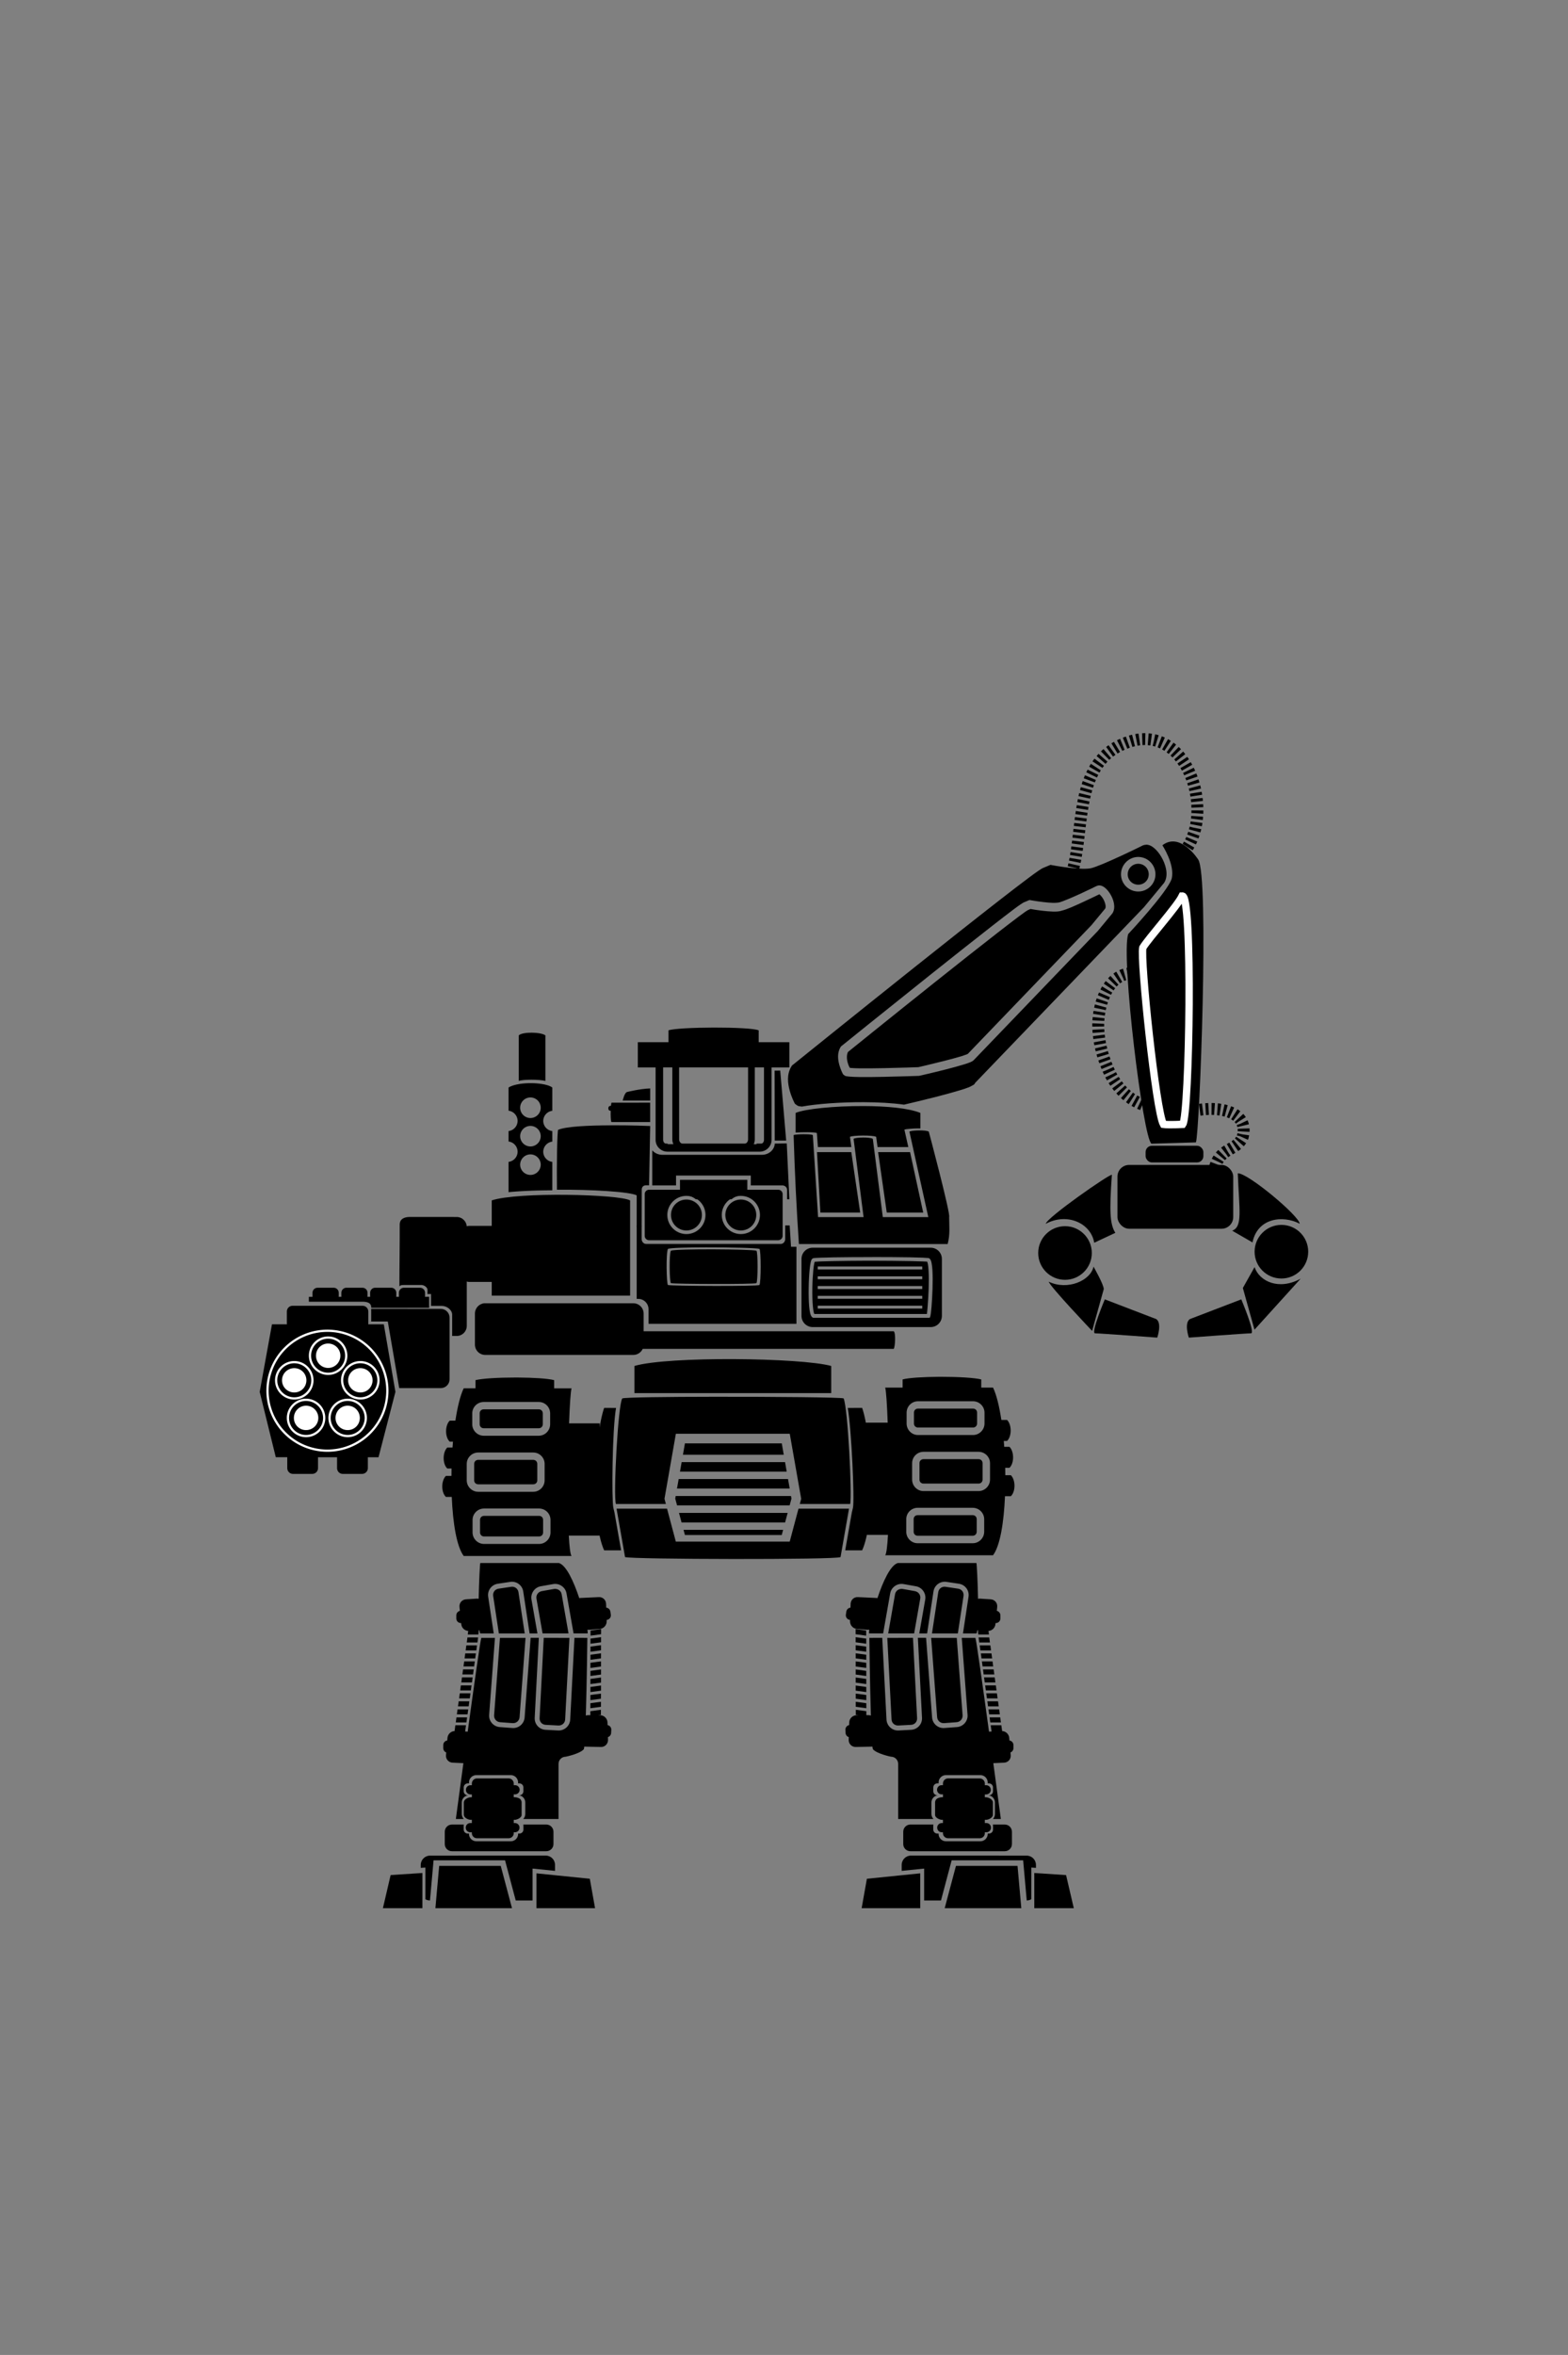 <?xml version="1.0" encoding="UTF-8" standalone="no"?>
<!-- Created with Inkscape (http://www.inkscape.org/) -->

<svg
   sodipodi:docname="SalvageMech.svg"
   inkscape:version="1.1.2 (0a00cf5339, 2022-02-04)"
   id="svg8"
   version="1.1"
   viewBox="0 0 34.983 52.516"
   height="52.516mm"
   width="34.983mm"
   xmlns:inkscape="http://www.inkscape.org/namespaces/inkscape"
   xmlns:sodipodi="http://sodipodi.sourceforge.net/DTD/sodipodi-0.dtd"
   xmlns="http://www.w3.org/2000/svg"
   xmlns:svg="http://www.w3.org/2000/svg"
   xmlns:rdf="http://www.w3.org/1999/02/22-rdf-syntax-ns#"
   xmlns:cc="http://creativecommons.org/ns#"
   xmlns:dc="http://purl.org/dc/elements/1.1/">
  <rect x="0" y="0" width="34.983" height="52.516" fill="#808080" stroke="none"/>
  <defs
     id="defs2" />
  <sodipodi:namedview
     id="base"
     pagecolor="#ffffff"
     bordercolor="#666666"
     borderopacity="1.0"
     inkscape:pageopacity="0.0"
     inkscape:pageshadow="2"
     inkscape:zoom="5.6568543"
     inkscape:cx="60.899571"
     inkscape:cy="110.39705"
     inkscape:document-units="mm"
     inkscape:current-layer="layer1"
     showgrid="false"
     inkscape:window-width="1846"
     inkscape:window-height="1016"
     inkscape:window-x="74"
     inkscape:window-y="27"
     inkscape:window-maximized="1"
     inkscape:snap-global="false"
     fit-margin-top="0"
     fit-margin-left="0"
     fit-margin-right="0"
     fit-margin-bottom="0"
     showguides="true"
     inkscape:guide-bbox="true"
     inkscape:pagecheckerboard="0" />
  <g
     inkscape:label="Capa 1"
     inkscape:groupmode="layer"
     id="layer1"
     transform="translate(-135.49,-99.591)"
     style="display:inline">
    <rect
       style="opacity:1;vector-effect:none;fill:#1a1a1a;fill-opacity:1;stroke:none;stroke-width:0.1;stroke-linecap:butt;stroke-linejoin:miter;stroke-miterlimit:4;stroke-dasharray:none;stroke-dashoffset:0;stroke-opacity:1"
       id="rect860"
       width="7.094"
       height="0"
       x="148.868"
       y="129.319" />
    <g
       id="g1831"
       transform="translate(0.543,-0.931)">
      <g
         id="path1550" />
      <g
         id="path1550-3" />
    </g>
    <g
       id="rect2870" />
    <g
       id="g32216"
       transform="translate(2.172)">
      <path
         style="fill:none;stroke:#000000;stroke-width:0.265;stroke-linecap:butt;stroke-linejoin:miter;stroke-miterlimit:4;stroke-dasharray:0.066, 0.066;stroke-dashoffset:0;stroke-opacity:1"
         d="m 157.269,118.937 c 0.239,-0.957 0.029,-2.357 1.168,-2.78 1.349,-0.517 1.997,1.498 1.334,2.388"
         id="path24517" />
      <path
         id="rect9816"
         style="fill:#000000;stroke:none;stroke-width:0.129;stroke-linecap:round;stroke-miterlimit:4;stroke-dasharray:none"
         d="m 153.351,134.446 c -0.166,0.045 -0.334,0.414 -0.457,0.784 -0.005,-0.001 -0.01,-0.002 -0.015,-0.003 l -0.001,-5.3e-4 c -0.002,-2.7e-4 -0.005,-2.7e-4 -0.008,-5.3e-4 l -0.408,-0.019 c -0.089,-0.007 -0.162,0.059 -0.166,0.148 l -0.003,0.087 c -0.047,0.004 -0.086,0.04 -0.093,0.088 l -0.01,0.068 c -0.008,0.057 0.031,0.109 0.088,0.117 l 0.005,0.001 -5.2e-4,0.026 c -0.003,0.089 0.065,0.167 0.153,0.174 l 0.237,0.019 c 0.014,0.001 0.027,8e-4 0.04,-0.002 -0.005,0.038 -0.008,0.068 -0.006,0.083 h 0.315 l 0.157,-0.892 c 0.024,-0.138 0.159,-0.232 0.297,-0.208 l 0.277,0.049 c 0.138,0.024 0.232,0.158 0.208,0.296 l -0.133,0.756 h 0.175 l 0.142,-0.937 c 0.021,-0.138 0.15,-0.234 0.289,-0.213 l 0.28,0.042 c 0.138,0.021 0.234,0.15 0.213,0.289 l -0.124,0.819 h 0.3 c 0.008,-0.009 0.015,-0.034 0.02,-0.07 l 0.019,0.002 c -0.004,0.014 -0.005,0.03 -0.003,0.045 l 0.007,0.047 h 0.237 l -0.01,-0.076 c -2e-4,-0.001 -8e-4,-0.003 -10e-4,-0.004 0.08,-0.005 0.147,-0.068 0.155,-0.149 l 0.003,-0.026 h 0.005 c 0.057,0 0.103,-0.046 0.103,-0.103 v -0.069 c 0,-0.049 -0.034,-0.09 -0.08,-0.101 l 0.009,-0.087 c 0.009,-0.088 -0.055,-0.164 -0.144,-0.17 l -0.237,-0.015 c -0.003,-1.8e-4 -0.006,-5.3e-4 -0.008,-5.3e-4 -0.013,-1.8e-4 -0.026,0.001 -0.039,0.004 -0.007,-0.389 -0.028,-0.781 -0.036,-0.798 z m 1.035,0.529 c -0.068,0.003 -0.124,0.051 -0.135,0.121 l -0.14,0.921 h 0.577 l 0.127,-0.836 c 0.012,-0.08 -0.04,-0.15 -0.119,-0.162 l -0.28,-0.042 c -0.01,-0.002 -0.02,-0.002 -0.029,-0.002 z m -0.961,0.049 c -0.068,0.002 -0.126,0.05 -0.138,0.119 l -0.153,0.873 h 0.579 l 0.136,-0.775 c 0.014,-0.079 -0.038,-0.153 -0.117,-0.167 v -5.3e-4 l -0.277,-0.049 c -0.01,-0.002 -0.02,-0.002 -0.029,-0.002 z m -1.018,0.896 5.3e-4,0.114 0.235,0.032 v -0.114 z m 0.001,0.18 v 0.114 l 0.236,0.032 v -0.114 z m 2.743,0.006 0.015,0.113 h 0.238 l -0.015,-0.113 z m -2.437,0.01 c 0,0 0.011,0.998 0.034,1.732 -0.017,-0.006 -0.035,-0.009 -0.055,-0.009 l -0.046,5.3e-4 -5.3e-4,-0.089 -0.235,-0.032 5.3e-4,0.114 0.061,0.008 -0.044,5.3e-4 c -0.003,-1e-4 -0.005,-1.8e-4 -0.008,0 l 5.3e-4,-5.3e-4 c -0.085,0.005 -0.155,0.076 -0.157,0.162 l -0.002,0.058 c -0.05,0.01 -0.086,0.055 -0.083,0.107 l 0.004,0.069 c 0.002,0.044 0.032,0.08 0.071,0.092 l -0.002,0.061 c -0.002,0.089 0.068,0.16 0.157,0.159 l 0.373,-0.008 c 0.003,0.027 0.007,0.046 0.01,0.057 0.089,0.105 0.404,0.168 0.404,0.168 0.089,0 0.16,0.072 0.16,0.16 v 1.229 h 0.788 c -0.028,-0.029 -0.046,-0.069 -0.046,-0.113 v -0.255 c 0,-0.083 0.062,-0.151 0.143,-0.161 h -0.011 c -0.05,0 -0.09,-0.04 -0.09,-0.09 v -0.085 c 0,-0.05 0.04,-0.09 0.09,-0.09 h 0.028 v -0.02 c 0,-0.091 0.073,-0.165 0.165,-0.165 h 0.766 c 0.091,0 0.165,0.074 0.165,0.165 v 0.02 h 0.028 c 0.05,0 0.09,0.04 0.09,0.09 v 0.085 c 0,0.05 -0.04,0.09 -0.09,0.09 h -0.01 c 0.081,0.01 0.143,0.078 0.143,0.161 v 0.255 c 0,0.044 -0.017,0.084 -0.045,0.113 h 0.177 c 0,0 -0.077,-0.573 -0.168,-1.245 l 0.241,-0.011 c 0.089,-0.004 0.155,-0.079 0.147,-0.167 l -0.005,-0.061 c 0.039,-0.015 0.066,-0.052 0.066,-0.096 v -0.069 c 0,-0.052 -0.039,-0.095 -0.089,-0.102 l -0.005,-0.058 c -0.007,-0.083 -0.076,-0.148 -0.158,-0.152 l -0.018,-0.13 h -0.237 l 0.019,0.14 -0.043,0.002 c -0.005,2.1e-4 -0.009,0.001 -0.014,0.002 -0.139,-1.015 -0.284,-2.052 -0.304,-2.092 h -0.304 l 0.129,1.717 c 0.011,0.14 -0.097,0.262 -0.236,0.272 l -0.281,0.021 c -0.14,0.011 -0.263,-0.094 -0.274,-0.234 l -0.134,-1.777 h -0.183 l 0.092,1.784 c 0.007,0.14 -0.1,0.259 -0.24,0.267 l -0.283,0.015 c -0.14,0.007 -0.261,-0.101 -0.269,-0.241 l -0.095,-1.825 z m 0.4,0 0.095,1.819 c 0.004,0.081 0.071,0.139 0.152,0.135 l 0.283,-0.015 c 0.081,-0.004 0.139,-0.069 0.135,-0.15 l -0.092,-1.79 z m 0.979,0 0.133,1.768 c 0.006,0.08 0.075,0.139 0.155,0.133 l 0.28,-0.021 c 0.08,-0.006 0.139,-0.075 0.133,-0.155 l -0.13,-1.725 z m -1.684,0.163 v 0.114 l 0.235,0.032 v -0.114 z m 2.767,0.004 0.015,0.113 h 0.238 l -0.015,-0.113 z m -2.767,0.177 5.3e-4,0.113 0.235,0.032 v -0.113 z m 2.792,0.001 0.015,0.113 h 0.237 l -0.015,-0.113 z m -2.792,0.179 v 0.114 l 0.236,0.032 v -0.115 z m 2.816,5.3e-4 0.015,0.112 h 0.237 l -0.015,-0.112 z m 0.024,0.178 0.015,0.113 h 0.238 l -0.015,-0.113 z m -2.84,0.001 v 0.114 l 0.236,0.032 -5.2e-4,-0.114 z m 2.864,0.177 0.015,0.113 h 0.238 l -0.015,-0.113 z m -2.864,0.003 v 0.114 l 0.236,0.032 v -0.114 z m 2.889,0.175 0.015,0.113 h 0.238 l -0.015,-0.113 z m -2.889,0.004 v 0.114 l 0.236,0.032 v -0.114 z m 2.913,0.174 0.015,0.113 h 0.238 l -0.015,-0.113 z m -2.912,0.006 5.3e-4,0.114 0.235,0.032 v -0.115 z m 2.937,0.172 0.015,0.113 h 0.238 l -0.015,-0.113 z m -2.937,0.01 5.3e-4,0.112 0.236,0.032 -5.3e-4,-0.112 z m 2.962,0.17 0.015,0.111 h 0.238 l -0.015,-0.111 z m 0.025,0.178 0.015,0.113 h 0.237 l -0.015,-0.113 z m -0.927,1.361 c -0.063,0 -0.114,0.051 -0.114,0.114 v 0.037 h -0.029 c -0.057,-2e-4 -0.103,0.046 -0.103,0.103 5e-4,0.057 0.047,0.102 0.103,0.102 h 0.029 v 0.064 h -0.024 c -0.041,0 -0.111,0.021 -0.131,0.054 0,0 -5.3e-4,5.3e-4 -5.3e-4,5.3e-4 0,0 0,5.3e-4 0,5.3e-4 -0.013,0.018 -0.02,0.038 -0.02,0.06 v 0.282 c 5.8e-4,0.048 0.069,0.089 0.115,0.1 0.011,0.004 0.024,0.006 0.036,0.006 h 0.024 v 0.072 h -0.026 c -0.057,5.3e-4 -0.103,0.047 -0.102,0.103 -2e-4,0.057 0.045,0.103 0.102,0.103 h 0.026 v 0.02 c 0,0.063 0.051,0.113 0.114,0.113 h 0.708 c 0.063,0 0.113,-0.05 0.113,-0.113 v -0.02 h 0.035 c 0.057,-5.3e-4 0.103,-0.047 0.102,-0.103 2.1e-4,-0.057 -0.045,-0.103 -0.102,-0.103 h -0.035 v -0.072 h 0.025 c 0.063,0 0.155,-0.05 0.155,-0.113 v -0.275 c 0,-0.063 -0.092,-0.114 -0.155,-0.114 h -0.025 v -0.064 h 0.03 c 0.057,2.1e-4 0.103,-0.045 0.103,-0.102 3e-5,-0.057 -0.046,-0.104 -0.103,-0.103 h -0.03 v -0.037 c 0,-0.063 -0.05,-0.114 -0.113,-0.114 z m -0.848,1.029 c -0.085,0.004 -0.152,0.074 -0.152,0.16 v 0.275 c 0,0.089 0.072,0.16 0.16,0.16 h 2.105 c 0.089,0 0.16,-0.072 0.16,-0.16 v -0.275 c 0,-0.089 -0.072,-0.16 -0.16,-0.16 h -0.266 c 0.002,0.008 0.004,0.017 0.004,0.026 v 0.085 c 0,0.05 -0.04,0.09 -0.09,0.09 h -0.028 v 0.007 c 0,0.091 -0.073,0.165 -0.165,0.165 h -0.767 c -0.091,0 -0.165,-0.074 -0.165,-0.165 v -0.007 h -0.028 c -0.05,0 -0.09,-0.04 -0.09,-0.09 v -0.085 c 0,-0.009 10e-4,-0.018 0.004,-0.026 h -0.514 c -0.003,0 -0.006,-1.4e-4 -0.008,0 z m 0.021,0.692 c -0.115,0 -0.208,0.093 -0.208,0.208 v 0.133 l 0.501,-0.051 v 0.711 h 0.376 l 0.238,-0.895 h 1.595 l 0.08,0.895 c 0.037,-1.8e-4 0.072,-0.01 0.102,-0.027 v -0.707 l 0.104,0.007 v -0.065 c 0,-0.115 -0.093,-0.208 -0.208,-0.208 z m 1.003,0.23 -0.251,0.943 h 1.709 l -0.084,-0.943 z m 1.748,0.158 v 0.785 h 0.881 l -0.172,-0.738 z m -2.545,0.008 -1.19,0.121 -0.117,0.656 h 1.307 z" />
      <path
         id="rect10609"
         style="fill:#000000;stroke-width:0.167;stroke-linecap:round;stop-color:#000000"
         d="m 146.931,124.686 c -0.469,0.002 -0.982,0.023 -1.161,0.1 -0.022,0.049 -0.033,0.804 -0.026,1.336 0.772,-0.007 1.635,0.046 1.779,0.126 v 0.708 l 0.111,-0.006 0.002,-0.833 c 10e-5,-0.054 0.035,-0.093 0.09,-0.093 h 0.073 l 0.025,-1.323 c 0,0 -0.423,-0.018 -0.892,-0.016 z"
         sodipodi:nodetypes="scccccssccss" />
      <path
         id="rect8949"
         style="fill:#000000;stroke:none;stroke-width:0.167;stroke-linecap:round;stroke-miterlimit:4;stroke-dasharray:none;stop-color:#000000"
         d="m 147.523,126.918 v 1.638 h 0.033 c 0.128,0 0.231,0.103 0.231,0.231 v 0.325 h 3.3 v -1.718 h -0.121 c -0.011,-0.159 -0.021,-0.318 -0.03,-0.476 h -0.1 v 0.305 c 0,0.06 -0.045,0.108 -0.101,0.108 h -3 c -0.056,0 -0.101,-0.048 -0.101,-0.108 v -0.305 z m 1.542,0.489 c 0.535,-10e-4 1.136,0.013 1.196,0.034 0.038,0.019 0.037,0.763 0,0.806 -0.044,0.032 -1.975,0.023 -2.041,0 -0.033,-0.028 -0.046,-0.722 0,-0.806 0.052,-0.023 0.428,-0.033 0.845,-0.034 z" />
      <path
         id="rect3793"
         style="stroke-width:0.068;stroke-linecap:round;stop-color:#000000"
         d="m 151.45,127.415 c -0.138,0 -0.25,0.111 -0.25,0.25 v 1.27 c 0,0.138 0.111,0.25 0.25,0.25 h 2.632 c 0.138,0 0.25,-0.111 0.25,-0.25 v -1.27 c 0,-0.138 -0.111,-0.25 -0.25,-0.25 z m 1.327,0.208 h 5.3e-4 c 0.305,1e-5 0.607,0.002 0.839,0.006 0.116,0.002 0.215,0.005 0.287,0.008 0.036,0.002 0.067,0.004 0.09,0.006 0.023,0.002 0.033,2.6e-4 0.053,0.008 l 0.01,0.004 0.006,0.008 c 0.025,0.027 0.033,0.06 0.041,0.103 0.009,0.043 0.014,0.095 0.018,0.155 0.007,0.119 0.007,0.266 0.002,0.412 -0.005,0.146 -0.014,0.291 -0.023,0.403 -0.005,0.056 -0.009,0.102 -0.014,0.138 -0.002,0.018 -0.006,0.035 -0.008,0.047 -0.002,0.012 -0.002,0.02 -0.008,0.033 l -0.011,0.024 h -2.598 l -0.008,-0.004 c -0.021,-0.009 -0.031,-0.024 -0.039,-0.039 -0.008,-0.015 -0.015,-0.033 -0.02,-0.053 -0.01,-0.04 -0.018,-0.09 -0.023,-0.148 -0.011,-0.117 -0.014,-0.267 -0.012,-0.418 0.002,-0.151 0.01,-0.301 0.022,-0.418 0.006,-0.059 0.013,-0.109 0.021,-0.148 0.004,-0.02 0.009,-0.036 0.014,-0.051 0.006,-0.015 0.01,-0.028 0.029,-0.041 l 0.006,-0.006 0.01,-0.002 c 0.03,-0.007 0.079,-0.009 0.159,-0.012 0.079,-0.003 0.184,-0.006 0.304,-0.008 0.241,-0.004 0.548,-0.006 0.853,-0.006 z m -0.114,0.082 c -0.266,7.9e-4 -0.527,0.004 -0.737,0.008 -0.12,0.002 -0.225,0.005 -0.303,0.008 -0.07,0.003 -0.111,0.006 -0.129,0.008 -0.003,0.008 -0.007,0.021 -0.01,0.037 -0.007,0.034 -0.014,0.082 -0.02,0.139 -0.011,0.114 -0.02,0.263 -0.022,0.412 -0.002,0.149 0.001,0.296 0.012,0.408 0.005,0.056 0.012,0.105 0.02,0.137 0.004,0.015 0.01,0.024 0.013,0.031 h 2.51 c 0.002,-0.009 0.002,-0.017 0.004,-0.029 0.005,-0.034 0.008,-0.081 0.013,-0.136 0.009,-0.11 0.018,-0.253 0.023,-0.397 0.005,-0.144 0.005,-0.289 -0.002,-0.404 -0.003,-0.058 -0.008,-0.107 -0.015,-0.145 -0.006,-0.032 -0.013,-0.048 -0.015,-0.055 -0.005,-10e-4 -0.007,-5.3e-4 -0.02,-0.002 -0.021,-0.002 -0.048,-0.002 -0.084,-0.004 -0.071,-0.003 -0.169,-0.006 -0.285,-0.008 -0.232,-0.004 -0.535,-0.008 -0.84,-0.008 -0.038,0 -0.076,-1.1e-4 -0.114,0 z m -1.101,0.129 h 2.332 v 0.065 h -2.332 z m 0,0.219 h 2.332 v 0.065 h -2.332 z m 0,0.217 h 2.332 v 0.067 h -2.332 z m 0,0.219 h 2.332 v 0.064 h -2.332 z m 0,0.219 h 2.332 v 0.064 h -2.332 z" />
      <path
         id="rect9594"
         style="fill:#000000;stroke-width:0.167;stroke-linecap:round;stop-color:#000000"
         d="m 147.991,125.093 c 0.006,0.049 0.048,0.084 0.102,0.084 h 0.144 c -0.014,-0.026 -0.022,-0.054 -0.025,-0.084 z m 0.386,0 c 0.011,0.048 0.055,0.082 0.111,0.082 h 1.437 c 0.056,0 0.1,-0.034 0.111,-0.082 z m 1.823,0 c -0.003,0.03 -0.011,0.058 -0.024,0.084 h 0.144 c 0.055,0 0.097,-0.036 0.102,-0.084 z m 0.404,0 c -0.007,0.139 -0.133,0.25 -0.284,0.25 h -2.227 c -0.089,0 -0.17,-0.038 -0.223,-0.099 v 0.782 h 0.531 v -0.22 h 1.668 v 0.22 h 0.705 c 0.058,0 0.104,0.044 0.104,0.098 v 0.211 h 0.051 l -0.058,-1.246 z m -2.012,1.07 c -0.149,0 -0.282,0.068 -0.364,0.172 h 0.117 c 0.065,-0.056 0.152,-0.09 0.248,-0.09 0.096,0 0.183,0.034 0.249,0.09 h 0.116 c -0.083,-0.105 -0.215,-0.172 -0.364,-0.172 z m 1.283,0 c -0.144,0.004 -0.272,0.07 -0.352,0.172 h 0.116 c 0.063,-0.054 0.147,-0.087 0.238,-0.09 h 0.001 c 0.003,-4e-5 0.007,0 0.009,0 0.096,0 0.183,0.034 0.248,0.09 h 0.117 c -0.083,-0.105 -0.215,-0.172 -0.364,-0.172 -0.004,0 -0.008,-7e-5 -0.011,0 z"
         sodipodi:nodetypes="csccccssccccscccssccccccssccccsccsccscccccsccscc" />
      <path
         id="rect1009"
         style="fill:#000000;stroke-width:1.865;stroke-linecap:round;stop-color:#000000"
         d="m 148.489,125.902 v 0.22 h -0.69 c -0.054,0 -0.097,0.044 -0.097,0.098 v 0.93 c 0,0.054 0.043,0.098 0.097,0.098 h 2.882 c 0.054,0 0.098,-0.044 0.098,-0.098 v -0.93 c 0,-0.054 -0.044,-0.098 -0.098,-0.098 h -0.69 v -0.22 z m 0.143,0.357 c 0.235,0 0.426,0.191 0.426,0.426 0,0.235 -0.191,0.426 -0.426,0.426 -0.235,0 -0.426,-0.191 -0.426,-0.426 0,-0.235 0.191,-0.426 0.426,-0.426 z m 1.204,0 c 0.004,-9e-5 0.007,0 0.011,0 0.235,0 0.426,0.191 0.426,0.426 0,0.235 -0.191,0.426 -0.426,0.426 -0.235,0 -0.426,-0.191 -0.426,-0.426 0,-0.231 0.185,-0.42 0.415,-0.426 z m -1.204,0.082 c -0.191,0 -0.344,0.153 -0.344,0.344 0,0.191 0.153,0.346 0.344,0.346 0.191,0 0.346,-0.155 0.346,-0.346 0,-0.191 -0.155,-0.344 -0.346,-0.344 z m 1.206,0 c -0.187,0.005 -0.337,0.156 -0.337,0.344 0,0.191 0.155,0.346 0.346,0.346 0.191,0 0.344,-0.155 0.344,-0.346 0,-0.191 -0.153,-0.344 -0.344,-0.344 -0.003,0 -0.006,-7e-5 -0.009,0 z"
         sodipodi:nodetypes="ccsssssssscccssssssssssssssssssssssss" />
      <path
         id="rect1113"
         style="fill:#000000;stroke-width:1.865;stroke-linecap:round;stop-color:#000000"
         d="m 149.244,122.506 c -0.452,0.001 -0.907,0.023 -1.012,0.062 v 0.264 h -0.684 v 0.563 h 0.397 v 1.617 c 0,0.144 0.12,0.261 0.264,0.261 h 2.059 c 0.144,0 0.264,-0.117 0.264,-0.261 v -1.617 h 0.397 V 122.832 h -0.684 v -0.264 c -0.097,-0.043 -0.547,-0.063 -0.999,-0.062 z m -1.131,0.888 h 0.205 v 1.605 c 0,0.038 0.008,0.075 0.024,0.107 h -0.133 c -0.054,0 -0.096,-0.041 -0.096,-0.096 z m 0.356,0 h 1.539 v 1.605 c 0,0.06 -0.045,0.105 -0.105,0.105 h -1.328 c -0.06,0 -0.105,-0.046 -0.105,-0.105 z m 1.689,0 h 0.205 v 1.617 c 0,0.054 -0.041,0.096 -0.096,0.096 h -0.133 c 0.015,-0.033 0.024,-0.069 0.024,-0.107 z" />
      <path
         id="rect1868"
         style="stroke-width:0.1;stroke-linecap:round;stop-color:#000000"
         d="m 149.251,130.739 c -1.036,0.001 -1.971,0.012 -2.048,0.036 -0.095,0.101 -0.206,2.183 -0.143,2.355 h 1.114 l -0.031,-0.116 0.254,-1.45 h 2.541 l 0.255,1.45 -0.031,0.116 h 1.124 c 0.043,-0.201 -0.049,-2.126 -0.146,-2.355 -0.059,-0.024 -1.558,-0.038 -2.889,-0.036 z m -2.177,2.495 0.189,1.08 c 0.133,0.052 4.727,0.062 4.808,0 l 0.189,-1.08 h -1.127 l -0.196,0.735 h -2.541 l -0.196,-0.735 z" />
      <path
         id="rect2378"
         style="fill:#000000;stroke-width:0.085;stroke-linecap:round;stop-color:#000000"
         d="m 148.599,131.778 -0.044,0.254 h 2.249 l -0.044,-0.254 z m -0.073,0.418 -0.037,0.213 h 2.381 l -0.037,-0.213 z m -0.066,0.377 -0.038,0.213 h 2.515 l -0.038,-0.213 z m -0.067,0.379 -0.01,0.058 0.041,0.152 h 2.511 l 0.041,-0.152 -0.01,-0.058 z m 0.074,0.377 0.057,0.213 h 2.31 l 0.057,-0.213 z m 0.101,0.377 0.031,0.116 h 2.16 l 0.031,-0.116 z" />
      <path
         style="color:#000000;fill:#ffffff;stroke-width:0.065;-inkscape-stroke:none"
         d="m 151.563,127.867 h 2.332"
         id="path7561" />
      <path
         style="color:#000000;fill:#ffffff;stroke-width:0.065;-inkscape-stroke:none"
         d="m 151.563,128.085 h 2.332"
         id="path7567" />
      <path
         style="color:#000000;fill:#ffffff;stroke-width:0.065;-inkscape-stroke:none"
         d="m 151.563,128.303 h 2.332"
         id="path7573" />
      <path
         style="color:#000000;fill:#ffffff;stroke-width:0.065;-inkscape-stroke:none"
         d="m 151.563,128.739 h 2.332"
         id="path7585" />
      <path
         style="color:#000000;fill:#ffffff;stroke-width:0.065;-inkscape-stroke:none"
         d="m 151.563,128.521 h 2.332"
         id="path7579" />
      <path
         id="rect4153"
         style="fill:#000000;stroke:none;stroke-width:0.065;stroke-linecap:round;stroke-miterlimit:4;stroke-dasharray:none;stroke-opacity:1;stop-color:#000000"
         d="m 153.816,124.799 c -0.095,0.001 -0.188,0.011 -0.208,0.028 l 0.421,1.905 h -1.015 l -0.223,-1.745 c -0.062,-0.041 -0.378,-0.036 -0.429,0 l 0.223,1.745 h -1.015 l -0.117,-1.829 c -0.052,-0.029 -0.394,-0.02 -0.429,0 0.024,0.811 0.063,1.614 0.118,2.43 h 3.319 c 0.058,-0.223 0.033,-0.401 0.033,-0.601 0.035,-0.074 -0.454,-1.905 -0.454,-1.905 -0.029,-0.021 -0.126,-0.029 -0.222,-0.028 z m -2.27,0.484 0.075,1.348 h 0.888 l -0.198,-1.348 z m 1.363,0 0.193,1.348 h 0.813 l -0.293,-1.348 z" />
      <path
         id="rect1423"
         style="stroke-width:0.071;stroke-linecap:round;stop-color:#000000"
         d="m 147.473,130.052 c 0.757,-0.222 3.714,-0.185 4.39,0 v 0.606 h -4.39 z"
         sodipodi:nodetypes="ccccc" />
      <path
         id="rect1776"
         style="stroke-width:0.065;stroke-linecap:round;stop-color:#000000"
         d="m 148.286,127.482 c 0.111,-0.047 1.809,-0.034 1.908,0 0.035,0.018 0.034,0.684 0,0.723 -0.041,0.028 -1.846,0.021 -1.908,0 -0.03,-0.025 -0.043,-0.647 0,-0.723 z"
         sodipodi:nodetypes="ccccc" />
      <path
         id="rect3406"
         style="stroke-width:0.069;stroke-linecap:round;stop-color:#000000"
         d="m 152.586,124.256 c -0.649,-0.003 -1.313,0.064 -1.517,0.153 v 0.439 c 0.129,-0.012 0.432,-0.013 0.474,0.01 l 0.023,0.313 h 0.746 l -0.031,-0.228 c 0.051,-0.036 0.524,-0.041 0.585,0 l 0.031,0.228 h 0.686 l -0.087,-0.388 c 0.02,-0.016 0.216,-0.028 0.311,-0.028 0.014,0 0.029,-3.2e-4 0.045,0 v -0.346 c -0.265,-0.108 -0.762,-0.152 -1.267,-0.153 z" />
      <path
         id="path6091"
         style="color:#000000;fill:#000000;stroke-width:0.265px;-inkscape-stroke:none"
         d="m 158.888,118.429 c -0.035,9.8e-4 -0.073,0.011 -0.105,0.031 -0.015,0.007 -0.228,0.113 -0.476,0.227 -0.129,0.059 -0.264,0.12 -0.379,0.168 -0.115,0.048 -0.218,0.085 -0.25,0.092 l -0.006,0.002 -0.008,0.002 c -0.022,0.007 -0.1,0.016 -0.191,0.014 -0.091,-0.002 -0.2,-0.011 -0.301,-0.023 -0.202,-0.024 -0.377,-0.057 -0.377,-0.057 l -0.039,-0.008 -0.158,0.066 c -0.024,0.009 -0.038,0.019 -0.055,0.029 -0.02,0.012 -0.041,0.026 -0.068,0.045 -0.054,0.037 -0.123,0.087 -0.207,0.15 -0.169,0.126 -0.396,0.3 -0.662,0.507 -0.532,0.414 -1.222,0.96 -1.903,1.502 -1.362,1.085 -2.695,2.16 -2.695,2.16 l -0.02,0.015 -0.012,0.02 c -0.112,0.181 -0.081,0.387 -0.039,0.541 0.042,0.154 0.105,0.271 0.105,0.271 l 0.011,0.022 0.02,0.015 c 0.055,0.047 0.074,0.038 0.102,0.043 0.011,0.002 0.022,0.003 0.034,0.005 0.329,-0.06 0.858,-0.1 1.38,-0.098 h 5.3e-4 c 0.319,0.001 0.633,0.018 0.898,0.055 0.136,-0.032 0.416,-0.098 0.703,-0.171 0.198,-0.051 0.397,-0.105 0.551,-0.152 0.077,-0.024 0.143,-0.045 0.195,-0.066 0.026,-0.011 0.048,-0.022 0.07,-0.036 0.019,-0.011 0.046,-0.014 0.069,-0.062 l 3.765,-3.916 0.441,-0.533 0.006,-0.006 c 0.063,-0.096 0.065,-0.207 0.047,-0.306 -0.018,-0.099 -0.058,-0.194 -0.107,-0.278 -0.049,-0.083 -0.107,-0.155 -0.174,-0.207 -0.034,-0.026 -0.069,-0.049 -0.119,-0.06 l 5.3e-4,5.3e-4 c -0.012,-0.003 -0.026,-0.005 -0.041,-0.005 -0.002,-2e-5 -0.004,-7e-5 -0.007,0 z m -0.175,0.272 c 0.212,0 0.384,0.175 0.384,0.387 0,0.212 -0.173,0.384 -0.384,0.384 -0.212,0 -0.385,-0.173 -0.385,-0.384 0,-0.212 0.173,-0.387 0.385,-0.387 z m 0,0.152 c -0.13,0 -0.235,0.105 -0.235,0.235 0,0.13 0.105,0.232 0.235,0.232 0.13,0 0.234,-0.102 0.234,-0.232 0,-0.13 -0.104,-0.235 -0.234,-0.235 z m -0.87,0.483 c 0.002,-7e-5 0.003,1e-5 0.005,0 0.011,-5e-5 0.02,0.001 0.029,0.003 l 5.3e-4,5.3e-4 c 0.036,0.008 0.063,0.026 0.088,0.045 0.049,0.038 0.091,0.09 0.127,0.15 0.036,0.061 0.065,0.129 0.078,0.201 0.013,0.072 0.011,0.155 -0.035,0.225 l -0.004,0.004 -0.322,0.389 -2.754,2.865 -0.006,0.006 c -0.004,0.004 -0.007,0.008 -0.01,0.011 -0.01,0.009 -0.019,0.015 -0.027,0.02 -0.017,0.01 -0.032,0.017 -0.051,0.025 -0.038,0.016 -0.086,0.032 -0.143,0.049 -0.113,0.035 -0.258,0.074 -0.403,0.111 -0.289,0.074 -0.574,0.138 -0.574,0.138 l -0.01,0.002 -0.008,0.002 c 0,0 -0.388,0.014 -0.785,0.022 -0.198,0.004 -0.398,0.007 -0.555,0.004 -0.078,-0.001 -0.146,-0.004 -0.199,-0.008 -0.026,-0.002 -0.048,-0.004 -0.068,-0.008 -0.021,-0.004 -0.034,0.002 -0.074,-0.032 l -0.013,-0.011 -0.01,-0.016 c 0,0 -0.045,-0.085 -0.076,-0.197 -0.031,-0.112 -0.052,-0.265 0.029,-0.397 l 0.008,-0.013 0.013,-0.01 c 0,0 0.973,-0.785 1.967,-1.577 0.497,-0.396 0.999,-0.793 1.387,-1.096 0.194,-0.151 0.359,-0.279 0.482,-0.371 0.061,-0.046 0.113,-0.083 0.152,-0.11 0.02,-0.013 0.037,-0.024 0.051,-0.033 0.015,-0.009 0.022,-0.015 0.046,-0.023 l 0.107,-0.045 0.027,0.004 c 0,0 0.13,0.024 0.278,0.041 0.074,0.009 0.15,0.016 0.217,0.018 0.067,0.001 0.124,-0.005 0.141,-0.01 l 0.006,-0.002 h 0.004 c 0.023,-0.005 0.097,-0.033 0.181,-0.068 0.084,-0.035 0.184,-0.078 0.278,-0.121 0.188,-0.086 0.356,-0.17 0.356,-0.17 l -0.005,0.004 c 0.023,-0.014 0.049,-0.021 0.074,-0.022 z m 0.001,0.198 c -0.012,0.006 -0.162,0.079 -0.345,0.164 -0.095,0.044 -0.194,0.09 -0.282,0.127 -0.086,0.036 -0.156,0.061 -0.212,0.074 l -0.004,0.002 c -0.06,0.018 -0.123,0.02 -0.195,0.018 -0.076,-0.002 -0.159,-0.01 -0.237,-0.019 -0.139,-0.016 -0.236,-0.035 -0.259,-0.039 l -0.062,0.027 -0.004,0.002 -0.004,0.002 c 0.004,-10e-4 0.006,-0.002 0.007,-0.002 -0.001,7.7e-4 -0.006,0.003 -0.011,0.006 -0.01,0.006 -0.025,0.015 -0.043,0.027 -0.036,0.025 -0.086,0.062 -0.146,0.107 -0.121,0.09 -0.285,0.217 -0.479,0.367 -0.387,0.301 -0.89,0.698 -1.386,1.093 -0.982,0.782 -1.922,1.542 -1.944,1.559 -0.032,0.058 -0.032,0.151 -0.008,0.237 0.018,0.067 0.036,0.094 0.047,0.117 0.009,10e-4 0.013,0.003 0.025,0.004 0.045,0.004 0.111,0.007 0.188,0.008 0.152,0.002 0.35,-1.4e-4 0.547,-0.004 0.388,-0.008 0.759,-0.021 0.77,-0.022 0.006,-0.001 0.279,-0.064 0.562,-0.136 0.143,-0.037 0.288,-0.074 0.395,-0.107 0.053,-0.017 0.096,-0.032 0.125,-0.043 0.011,-0.005 0.018,-0.009 0.022,-0.011 l 2.756,-2.867 0.309,-0.373 c 0.008,-0.014 0.013,-0.04 0.006,-0.08 -0.008,-0.042 -0.027,-0.095 -0.053,-0.139 -0.026,-0.044 -0.06,-0.08 -0.08,-0.096 -0.002,-10e-4 -5.5e-4,-10e-4 -0.002,-0.002 z" />
      <path
         id="rect6931"
         style="fill:#000000;stroke:none;stroke-width:0.195;stroke-linecap:round;stroke-miterlimit:4;stroke-dasharray:none;stop-color:#000000"
         d="m 144.133,128.653 c -0.122,0.006 -0.219,0.107 -0.219,0.231 v 0.691 c 0,0.128 0.103,0.231 0.231,0.231 h 3.302 c 0.094,0 0.174,-0.056 0.21,-0.135 h 5.6 c 0.031,-0.034 0.051,-0.358 0,-0.393 h -5.579 v -0.393 c 0,-0.128 -0.103,-0.231 -0.231,-0.231 h -3.302 c -0.004,0 -0.008,-2e-4 -0.012,0 z"
         sodipodi:nodetypes="cssssccccsssc" />
      <path
         id="rect10123"
         style="stroke-width:0.167;stroke-linecap:round;stop-color:#000000"
         d="m 144.289,126.36 c 0.576,-0.193 2.838,-0.138 3.087,0 v 2.123 h -3.087 z"
         sodipodi:nodetypes="ccccc" />
      <path
         id="rect11637"
         style="stroke-width:0.167;stroke-linecap:round;stop-color:#000000"
         d="m 146.961,124.181 c -0.005,0.01 -0.009,0.036 -0.012,0.07 h -0.011 c -0.026,0 -0.047,0.021 -0.047,0.046 v 0.019 c 0,0.026 0.021,0.046 0.047,0.046 h 0.005 c -0.003,0.116 0.002,0.243 0.018,0.251 h 0.862 v -0.433 z" />
      <path
         id="rect12068"
         style="stroke-width:0.183;stroke-linecap:round;stop-color:#000000"
         d="m 147.307,123.943 c 0,0 0.287,-0.073 0.517,-0.08 v 0.27 h -0.613 c 0,0 0.04,-0.178 0.097,-0.19 z"
         sodipodi:nodetypes="ccccc" />
      <path
         id="rect12430"
         style="stroke-width:0.167;stroke-linecap:round;stop-color:#000000"
         d="m 150.6,123.466 0.125,-4.4e-4 0.133,1.56 -0.255,3.8e-4 z"
         sodipodi:nodetypes="ccccc" />
      <path
         id="rect12928"
         style="stroke-width:0.167;stroke-linecap:round;stop-color:#000000"
         d="m 145.139,123.746 c -0.187,0.002 -0.374,0.033 -0.475,0.097 v 0.517 a 0.23,0.23 0 0 1 0.202,0.228 0.23,0.23 0 0 1 -0.202,0.226 v 0.233 a 0.23,0.23 0 0 1 0.202,0.228 0.23,0.23 0 0 1 -0.202,0.226 v 0.675 c 0.28,-0.027 0.627,-0.04 0.976,-0.041 v -0.634 a 0.23,0.23 0 0 1 -0.202,-0.226 0.23,0.23 0 0 1 0.202,-0.226 v -0.235 a 0.23,0.23 0 0 1 -0.202,-0.226 0.23,0.23 0 0 1 0.202,-0.226 v -0.519 c -0.08,-0.064 -0.29,-0.099 -0.501,-0.097 z m 0.013,0.318 a 0.23,0.23 0 0 1 0.23,0.23 0.23,0.23 0 0 1 -0.23,0.229 0.23,0.23 0 0 1 -0.229,-0.229 0.23,0.23 0 0 1 0.229,-0.23 z m 0,0.635 a 0.23,0.23 0 0 1 0.23,0.229 0.23,0.23 0 0 1 -0.23,0.229 0.23,0.23 0 0 1 -0.229,-0.229 0.23,0.23 0 0 1 0.229,-0.229 z m 0,0.635 a 0.23,0.23 0 0 1 0.23,0.229 0.23,0.23 0 0 1 -0.23,0.229 0.23,0.23 0 0 1 -0.229,-0.229 0.23,0.23 0 0 1 0.229,-0.229 z" />
      <path
         id="rect14079"
         style="stroke-width:0.167;stroke-linecap:round;stop-color:#000000"
         d="m 144.892,122.68 c 0.08,-0.084 0.499,-0.076 0.594,0 v 1.016 c -0.137,-0.036 -0.495,-0.036 -0.594,0 z"
         sodipodi:nodetypes="ccccc" />
      <path
         id="rect207"
         style="fill:#000000;stroke-width:0.283"
         d="m 152.232,130.988 c 0.085,0.494 0.154,2.048 0.116,2.227 l -0.025,0.104 -0.148,0.845 h 0.378 c 0.301,-0.659 0.217,-2.552 0,-3.177 z"
         sodipodi:nodetypes="ccccccc" />
      <path
         id="rect207-5"
         style="display:inline;fill:#000000;stroke-width:0.283"
         d="m 147.062,130.988 c -0.085,0.494 -0.099,2.048 -0.06,2.227 l 0.025,0.104 0.148,0.845 h -0.378 c -0.301,-0.659 -0.217,-2.552 0,-3.177 z"
         sodipodi:nodetypes="ccccccc" />
      <path
         id="rect1330"
         style="stroke-width:0.265"
         d="m 154.261,130.294 c -0.338,0.002 -0.663,0.021 -0.805,0.058 v 0.183 h -0.389 c 0.021,0.065 0.041,0.373 0.056,0.781 h -0.685 v 2.503 h 0.691 c -0.013,0.243 -0.033,0.414 -0.061,0.455 h 2.405 c 0.157,-0.21 0.242,-0.726 0.267,-1.318 h 0.131 c 0.108,-0.102 0.107,-0.362 0,-0.468 h -0.124 c -4.5e-4,-0.055 -1.8e-4,-0.11 -0.002,-0.165 h 0.095 c 0.108,-0.102 0.107,-0.362 0,-0.468 h -0.117 c -0.003,-0.044 -0.007,-0.088 -0.01,-0.131 h 0.073 c 0.108,-0.102 0.107,-0.362 0,-0.468 h -0.127 c -0.046,-0.303 -0.108,-0.559 -0.185,-0.721 h -0.264 v -0.183 c -0.157,-0.038 -0.519,-0.058 -0.88,-0.058 -0.023,-2e-5 -0.045,-1.3e-4 -0.068,0 z m -0.462,0.545 h 1.228 c 0.14,1e-5 0.256,0.114 0.256,0.254 v 0.243 c 0,0.14 -0.116,0.256 -0.256,0.256 h -1.228 c -0.14,0 -0.254,-0.116 -0.254,-0.256 v -0.243 c 0,-0.14 0.114,-0.254 0.254,-0.254 z m 0,0.164 c -0.051,0 -0.09,0.038 -0.09,0.089 v 0.243 c 0,0.051 0.038,0.09 0.09,0.09 h 1.228 c 0.051,0 0.09,-0.038 0.09,-0.09 v -0.243 c 0,-0.051 -0.038,-0.089 -0.09,-0.089 z m 0.123,0.963 h 1.228 c 0.14,1e-5 0.256,0.114 0.256,0.254 v 0.366 c 0,0.14 -0.116,0.256 -0.256,0.256 h -1.228 c -0.14,0 -0.254,-0.116 -0.254,-0.256 v -0.366 c 0,-0.14 0.114,-0.254 0.254,-0.254 z m 0,0.164 c -0.051,0 -0.09,0.038 -0.09,0.09 v 0.366 c 0,0.051 0.038,0.089 0.09,0.089 h 1.228 c 0.051,0 0.09,-0.038 0.09,-0.089 v -0.366 c 0,-0.051 -0.038,-0.09 -0.09,-0.09 z m -0.131,1.085 h 1.229 c 0.14,1e-5 0.256,0.114 0.256,0.254 v 0.28 c 0,0.14 -0.116,0.256 -0.256,0.256 h -1.229 c -0.14,0 -0.254,-0.116 -0.254,-0.256 v -0.28 c 0,-0.14 0.114,-0.254 0.254,-0.254 z m 0,0.164 c -0.051,0 -0.089,0.038 -0.089,0.089 v 0.28 c 0,0.051 0.038,0.09 0.089,0.09 h 1.229 c 0.051,0 0.089,-0.038 0.089,-0.09 v -0.28 c 0,-0.051 -0.038,-0.089 -0.089,-0.089 z" />
      <path
         id="rect9816-6"
         style="display:inline;fill:#000000;stroke:none;stroke-width:0.129;stroke-linecap:round;stroke-miterlimit:4;stroke-dasharray:none"
         d="m 145.785,134.446 c 0.166,0.045 0.334,0.414 0.457,0.784 0.005,-0.001 0.01,-0.002 0.015,-0.003 l 0.001,-5.3e-4 c 0.002,-2.7e-4 0.005,-2.7e-4 0.008,-5.3e-4 l 0.408,-0.019 c 0.089,-0.007 0.162,0.059 0.166,0.148 l 0.003,0.087 c 0.047,0.004 0.086,0.04 0.093,0.088 l 0.01,0.068 c 0.008,0.057 -0.031,0.109 -0.088,0.117 l -0.005,10e-4 5.2e-4,0.026 c 0.003,0.089 -0.065,0.167 -0.153,0.174 l -0.237,0.019 c -0.014,0.001 -0.027,8e-4 -0.04,-0.002 0.005,0.038 0.008,0.068 0.006,0.083 h -0.315 l -0.157,-0.892 c -0.024,-0.138 -0.159,-0.232 -0.297,-0.208 l -0.277,0.049 c -0.138,0.024 -0.232,0.158 -0.208,0.296 l 0.133,0.756 h -0.175 l -0.142,-0.937 c -0.021,-0.138 -0.15,-0.234 -0.289,-0.213 l -0.28,0.042 c -0.138,0.021 -0.234,0.15 -0.213,0.289 l 0.124,0.819 h -0.3 c -0.008,-0.009 -0.015,-0.034 -0.02,-0.07 l -0.019,0.002 c 0.004,0.014 0.005,0.03 0.003,0.045 l -0.007,0.047 h -0.237 l 0.01,-0.076 c 2e-4,-0.001 8e-4,-0.003 0.001,-0.004 -0.08,-0.006 -0.147,-0.068 -0.155,-0.149 l -0.003,-0.026 h -0.005 c -0.057,0 -0.103,-0.046 -0.103,-0.103 v -0.069 c 0,-0.049 0.034,-0.09 0.08,-0.101 l -0.009,-0.087 c -0.009,-0.088 0.055,-0.164 0.144,-0.17 l 0.237,-0.015 c 0.003,-1.8e-4 0.006,-5.3e-4 0.008,-5.3e-4 0.013,-1.8e-4 0.026,0.001 0.039,0.004 0.007,-0.389 0.028,-0.781 0.036,-0.798 z m -1.035,0.529 c 0.068,0.003 0.124,0.051 0.135,0.121 l 0.14,0.921 h -0.577 l -0.127,-0.836 c -0.012,-0.08 0.04,-0.15 0.119,-0.162 l 0.28,-0.042 c 0.01,-0.002 0.02,-0.002 0.029,-0.002 z m 0.961,0.049 c 0.068,0.002 0.126,0.05 0.138,0.119 l 0.153,0.873 h -0.579 l -0.136,-0.775 c -0.014,-0.079 0.038,-0.153 0.117,-0.167 v -5.3e-4 l 0.277,-0.049 c 0.01,-0.002 0.02,-0.002 0.029,-0.002 z m 1.018,0.896 -5.3e-4,0.114 -0.235,0.032 v -0.114 z m -0.001,0.18 v 0.114 l -0.236,0.032 v -0.114 z m -2.743,0.006 -0.015,0.113 h -0.238 l 0.015,-0.113 z m 2.437,0.01 c 0,0 -0.011,0.998 -0.034,1.732 0.017,-0.006 0.035,-0.009 0.055,-0.009 l 0.046,5.3e-4 5.3e-4,-0.089 0.235,-0.032 -5.3e-4,0.114 -0.061,0.008 0.044,5.3e-4 c 0.003,-10e-5 0.005,-1.8e-4 0.008,0 l -5.3e-4,-5.3e-4 c 0.085,0.005 0.155,0.076 0.157,0.162 l 0.002,0.058 c 0.05,0.01 0.086,0.055 0.083,0.107 l -0.004,0.069 c -0.002,0.044 -0.032,0.08 -0.071,0.092 l 0.002,0.061 c 0.002,0.089 -0.068,0.16 -0.157,0.159 l -0.373,-0.008 c -0.003,0.027 -0.007,0.046 -0.01,0.057 -0.089,0.105 -0.404,0.168 -0.404,0.168 -0.089,0 -0.16,0.072 -0.16,0.16 v 1.229 h -0.788 c 0.028,-0.029 0.046,-0.069 0.046,-0.113 v -0.255 c 0,-0.083 -0.062,-0.151 -0.143,-0.161 h 0.011 c 0.05,0 0.09,-0.04 0.09,-0.09 v -0.085 c 0,-0.05 -0.04,-0.09 -0.09,-0.09 h -0.028 v -0.02 c 0,-0.091 -0.074,-0.165 -0.165,-0.165 h -0.766 c -0.091,0 -0.165,0.073 -0.165,0.165 v 0.02 h -0.028 c -0.05,0 -0.09,0.04 -0.09,0.09 v 0.085 c 0,0.05 0.04,0.09 0.09,0.09 h 0.01 c -0.081,0.01 -0.143,0.078 -0.143,0.161 v 0.255 c 0,0.044 0.017,0.084 0.045,0.113 h -0.177 c 0,0 0.077,-0.573 0.168,-1.245 l -0.241,-0.011 c -0.089,-0.004 -0.155,-0.079 -0.147,-0.167 l 0.005,-0.061 c -0.039,-0.015 -0.066,-0.052 -0.066,-0.096 v -0.069 c 0,-0.052 0.039,-0.095 0.089,-0.102 l 0.005,-0.058 c 0.007,-0.083 0.076,-0.148 0.158,-0.152 l 0.018,-0.13 h 0.237 l -0.019,0.14 0.043,0.002 c 0.005,2.2e-4 0.009,0.001 0.014,0.002 0.139,-1.015 0.284,-2.052 0.304,-2.092 h 0.304 l -0.129,1.717 c -0.011,0.14 0.097,0.262 0.236,0.272 l 0.281,0.021 c 0.14,0.011 0.263,-0.094 0.274,-0.234 l 0.134,-1.777 h 0.183 l -0.092,1.784 c -0.007,0.14 0.1,0.259 0.24,0.267 l 0.283,0.015 c 0.14,0.007 0.261,-0.101 0.269,-0.241 l 0.095,-1.825 z m -0.4,0 -0.095,1.819 c -0.004,0.081 -0.071,0.139 -0.152,0.135 l -0.283,-0.015 c -0.081,-0.004 -0.139,-0.069 -0.135,-0.15 l 0.092,-1.79 z m -0.979,0 -0.133,1.768 c -0.006,0.08 -0.075,0.139 -0.155,0.133 l -0.28,-0.021 c -0.08,-0.006 -0.139,-0.075 -0.133,-0.155 l 0.13,-1.725 z m 1.684,0.163 v 0.114 l -0.235,0.032 v -0.114 z m -2.767,0.004 -0.015,0.113 h -0.238 l 0.015,-0.113 z m 2.767,0.177 -5.3e-4,0.113 -0.235,0.032 v -0.113 z m -2.792,10e-4 -0.015,0.113 h -0.237 l 0.015,-0.113 z m 2.792,0.179 v 0.114 l -0.236,0.032 v -0.115 z m -2.816,5.3e-4 -0.015,0.112 h -0.237 l 0.015,-0.112 z m -0.024,0.178 -0.015,0.113 h -0.238 l 0.015,-0.113 z m 2.84,0.001 v 0.114 l -0.236,0.032 5.2e-4,-0.114 z m -2.864,0.177 -0.015,0.113 h -0.238 l 0.015,-0.113 z m 2.864,0.003 v 0.114 l -0.236,0.032 v -0.114 z m -2.889,0.175 -0.015,0.113 h -0.238 l 0.015,-0.113 z m 2.889,0.004 v 0.114 l -0.236,0.032 v -0.114 z m -2.913,0.174 -0.015,0.113 h -0.238 l 0.015,-0.113 z m 2.912,0.006 -5.3e-4,0.114 -0.235,0.032 v -0.115 z m -2.937,0.172 -0.015,0.113 h -0.238 l 0.015,-0.113 z m 2.937,0.01 -5.3e-4,0.112 -0.236,0.032 5.3e-4,-0.112 z m -2.962,0.17 -0.015,0.111 h -0.238 l 0.015,-0.111 z m -0.025,0.178 -0.015,0.113 h -0.237 l 0.015,-0.113 z m 0.927,1.361 c 0.063,0 0.114,0.051 0.114,0.114 v 0.037 h 0.029 c 0.057,-2e-4 0.103,0.046 0.103,0.103 -5e-4,0.057 -0.047,0.102 -0.103,0.102 h -0.029 v 0.064 h 0.024 c 0.041,0 0.111,0.021 0.131,0.054 0,0 5.3e-4,5.3e-4 5.3e-4,5.3e-4 0,0 0,5.3e-4 0,5.3e-4 0.013,0.018 0.02,0.038 0.02,0.06 v 0.282 c -5.8e-4,0.048 -0.069,0.089 -0.115,0.1 -0.011,0.004 -0.024,0.006 -0.036,0.006 h -0.024 v 0.072 h 0.026 c 0.057,5.3e-4 0.103,0.047 0.102,0.103 2e-4,0.057 -0.045,0.103 -0.102,0.103 h -0.026 v 0.02 c 0,0.063 -0.051,0.113 -0.114,0.113 h -0.708 c -0.063,0 -0.113,-0.05 -0.113,-0.113 v -0.02 h -0.035 c -0.057,-5.2e-4 -0.103,-0.047 -0.102,-0.103 -2.1e-4,-0.057 0.045,-0.103 0.102,-0.103 h 0.035 v -0.072 h -0.025 c -0.063,0 -0.155,-0.05 -0.155,-0.113 v -0.275 c 0,-0.063 0.092,-0.114 0.155,-0.114 h 0.025 v -0.064 h -0.03 c -0.057,2e-4 -0.103,-0.045 -0.103,-0.102 -3e-5,-0.057 0.046,-0.104 0.103,-0.103 h 0.03 v -0.037 c 0,-0.063 0.05,-0.114 0.113,-0.114 z m 0.848,1.029 c 0.085,0.004 0.152,0.074 0.152,0.16 v 0.275 c 0,0.089 -0.072,0.16 -0.16,0.16 h -2.105 c -0.089,0 -0.16,-0.072 -0.16,-0.16 v -0.275 c 0,-0.089 0.072,-0.16 0.16,-0.16 h 0.266 c -0.002,0.008 -0.004,0.017 -0.004,0.026 v 0.085 c 0,0.05 0.04,0.09 0.09,0.09 h 0.028 v 0.007 c 0,0.091 0.073,0.165 0.165,0.165 h 0.767 c 0.091,0 0.165,-0.073 0.165,-0.165 v -0.007 h 0.028 c 0.05,0 0.09,-0.04 0.09,-0.09 v -0.085 c 0,-0.009 -0.001,-0.018 -0.004,-0.026 h 0.514 c 0.003,0 0.006,-1.4e-4 0.008,0 z m -0.021,0.692 c 0.115,0 0.208,0.093 0.208,0.208 v 0.133 l -0.501,-0.051 v 0.711 h -0.376 l -0.238,-0.895 h -1.595 l -0.08,0.895 c -0.037,-1.8e-4 -0.072,-0.01 -0.102,-0.027 v -0.707 l -0.104,0.007 v -0.065 c 0,-0.115 0.093,-0.208 0.208,-0.208 z m -1.003,0.23 0.251,0.943 h -1.709 l 0.084,-0.943 z m -1.748,0.158 v 0.785 h -0.881 l 0.172,-0.738 z m 2.545,0.008 1.19,0.121 0.117,0.656 h -1.307 z" />
      <path
         id="rect1330-8"
         style="display:inline;stroke-width:0.265"
         d="m 144.876,130.31 c 0.338,0.002 0.663,0.021 0.805,0.058 v 0.183 h 0.389 c -0.021,0.065 -0.041,0.373 -0.056,0.781 h 0.685 v 2.503 h -0.691 c 0.013,0.243 0.033,0.414 0.061,0.455 h -2.405 c -0.157,-0.21 -0.242,-0.726 -0.267,-1.318 h -0.131 c -0.108,-0.102 -0.107,-0.362 0,-0.468 h 0.124 c 4.5e-4,-0.055 1.8e-4,-0.11 0.002,-0.165 h -0.095 c -0.108,-0.102 -0.107,-0.362 0,-0.468 h 0.117 c 0.003,-0.044 0.007,-0.088 0.01,-0.131 h -0.073 c -0.108,-0.102 -0.107,-0.362 0,-0.468 h 0.127 c 0.046,-0.303 0.108,-0.559 0.185,-0.721 h 0.264 v -0.183 c 0.157,-0.038 0.519,-0.058 0.88,-0.058 0.023,-2e-5 0.045,-1.3e-4 0.068,0 z m 0.462,0.545 h -1.228 c -0.14,10e-6 -0.256,0.114 -0.256,0.254 v 0.243 c 0,0.14 0.116,0.256 0.256,0.256 h 1.228 c 0.14,0 0.254,-0.116 0.254,-0.256 v -0.243 c 0,-0.14 -0.114,-0.254 -0.254,-0.254 z m 0,0.164 c 0.051,0 0.09,0.038 0.09,0.089 v 0.243 c 0,0.051 -0.038,0.09 -0.09,0.09 h -1.228 c -0.051,0 -0.09,-0.038 -0.09,-0.09 v -0.243 c 0,-0.051 0.038,-0.089 0.09,-0.089 z m -0.123,0.963 h -1.228 c -0.14,1e-5 -0.256,0.114 -0.256,0.254 v 0.366 c 0,0.14 0.116,0.256 0.256,0.256 h 1.228 c 0.14,0 0.254,-0.116 0.254,-0.256 v -0.366 c 0,-0.14 -0.114,-0.254 -0.254,-0.254 z m 0,0.164 c 0.051,0 0.09,0.038 0.09,0.09 v 0.366 c 0,0.051 -0.038,0.089 -0.09,0.089 h -1.228 c -0.051,0 -0.09,-0.038 -0.09,-0.089 v -0.366 c 0,-0.051 0.038,-0.09 0.09,-0.09 z m 0.131,1.085 h -1.229 c -0.14,1e-5 -0.256,0.114 -0.256,0.254 v 0.28 c 0,0.14 0.116,0.256 0.256,0.256 h 1.229 c 0.14,0 0.254,-0.116 0.254,-0.256 v -0.28 c 0,-0.14 -0.114,-0.254 -0.254,-0.254 z m 0,0.164 c 0.051,0 0.089,0.038 0.089,0.089 v 0.28 c 0,0.051 -0.038,0.09 -0.089,0.09 h -1.229 c -0.051,0 -0.089,-0.038 -0.089,-0.09 v -0.28 c 0,-0.051 0.038,-0.089 0.089,-0.089 z" />
      <path
         id="rect16312"
         style="fill:#000000;stroke:none;stroke-width:0.344;stroke-linecap:round;stroke-miterlimit:4;stroke-dasharray:none"
         d="m 140.396,128.308 c -0.059,0.003 -0.106,0.052 -0.106,0.112 v 0.072 c 0,0.006 9.6e-4,0.012 0.002,0.018 h -0.083 v 0.109 l 1.166,6.5e-4 c 0.171,-0.006 0.227,0.043 0.227,0.136 h 1.29 v -0.246 h -0.093 c 9.6e-4,-0.006 0.002,-0.012 0.002,-0.018 v -0.072 c 0,-0.062 -0.05,-0.112 -0.112,-0.112 h -0.359 c -0.002,0 -0.004,-1e-4 -0.006,0 -0.059,0.003 -0.106,0.052 -0.106,0.112 v 0.072 c 0,0.006 9.5e-4,0.012 0.002,0.018 h -0.063 c 9.5e-4,-0.006 0.002,-0.012 0.002,-0.018 v -0.072 c 0,-0.062 -0.05,-0.112 -0.112,-0.112 h -0.359 c -0.002,0 -0.004,-1e-4 -0.006,0 -0.059,0.003 -0.106,0.052 -0.106,0.112 v 0.072 c 0,0.006 9.5e-4,0.012 0.002,0.018 h -0.063 c 9.5e-4,-0.006 0.002,-0.012 0.002,-0.018 v -0.072 c 0,-0.062 -0.05,-0.112 -0.112,-0.112 h -0.359 c -0.002,0 -0.004,-1e-4 -0.006,0 -0.059,0.003 -0.106,0.052 -0.106,0.112 v 0.072 c 0,0.006 9.5e-4,0.012 0.002,0.018 h -0.063 c 9.5e-4,-0.006 0.002,-0.012 0.002,-0.018 v -0.072 c 0,-0.062 -0.05,-0.112 -0.112,-0.112 h -0.359 c -0.002,0 -0.004,-1e-4 -0.006,0 z"
         sodipodi:nodetypes="cssccccccccsssscssccsssscssccsssscssccssssc" />
      <path
         id="rect15925-2"
         style="display:inline;fill:#000000;stroke:none;stroke-width:0.385;stroke-linecap:round;stroke-miterlimit:4;stroke-dasharray:none"
         d="m 141.6,128.778 v 0.257 c 0,0.009 -6.8e-4,0.018 -0.002,0.026 h 0.372 l 0.255,1.485 h 0.926 c 0.109,0 0.197,-0.087 0.197,-0.196 v -1.375 c 0,-0.109 -0.088,-0.196 -0.197,-0.196 z" />
      <path
         id="rect14615"
         style="fill:#000000;stroke-width:0.416;stroke-linecap:round"
         d="m 139.839,128.71 c -0.068,0.003 -0.121,0.059 -0.121,0.128 v 0.261 c 0,0.008 5.4e-4,0.016 0.002,0.024 h -0.334 l -0.274,1.507 0.359,1.457 h 0.256 v 0.244 c 0,0.071 0.057,0.128 0.128,0.128 h 0.43 c 0.071,0 0.128,-0.057 0.128,-0.128 v -0.243 h 0.425 v 0.243 c 0,0.071 0.057,0.128 0.128,0.128 h 0.43 c 0.071,0 0.129,-0.057 0.129,-0.128 v -0.243 h 0.238 l 0.377,-1.458 -0.259,-1.507 h -0.348 c 0.001,-0.008 0.002,-0.016 0.002,-0.024 v -0.261 c 0,-0.071 -0.057,-0.128 -0.128,-0.128 h -1.562 c -0.002,0 -0.005,-1.1e-4 -0.007,0 z" />
      <path
         id="path13398"
         style="fill:#000000;stroke:#ffffff;stroke-width:0.05;stroke-linecap:round;stroke-miterlimit:4;stroke-dasharray:none"
         d="m 140.623,129.267 a 1.337,1.337 0 0 0 -1.337,1.337 1.337,1.337 0 0 0 1.337,1.337 1.337,1.337 0 0 0 1.337,-1.337 1.337,1.337 0 0 0 -1.337,-1.337 z m 0.006,0.152 c 0.004,-9e-5 0.006,0 0.01,0 0.223,0 0.404,0.182 0.404,0.404 0,0.223 -0.182,0.404 -0.404,0.404 -0.223,0 -0.405,-0.182 -0.405,-0.404 0,-0.219 0.177,-0.399 0.395,-0.404 z m -0.002,0.158 c -0.131,0.006 -0.234,0.113 -0.234,0.246 0,0.137 0.109,0.248 0.246,0.248 0.137,0 0.248,-0.111 0.248,-0.248 0,-0.137 -0.111,-0.246 -0.248,-0.246 -0.002,0 -0.004,-6e-5 -0.006,0 -0.002,5e-5 -0.004,-9e-5 -0.006,0 z m -0.744,0.39 c 0.223,0 0.405,0.182 0.405,0.405 0,0.223 -0.182,0.404 -0.405,0.404 -0.223,0 -0.404,-0.182 -0.404,-0.404 0,-0.223 0.182,-0.405 0.404,-0.405 z m 1.465,0 c 0.004,-9e-5 0.006,0 0.01,0 0.223,0 0.404,0.182 0.404,0.405 0,0.223 -0.182,0.404 -0.404,0.404 -0.223,0 -0.407,-0.182 -0.407,-0.404 0,-0.219 0.179,-0.399 0.397,-0.405 z m -1.465,0.159 c -0.137,0 -0.248,0.109 -0.248,0.246 0,0.137 0.111,0.246 0.248,0.246 0.137,0 0.246,-0.109 0.246,-0.246 0,-0.137 -0.109,-0.246 -0.246,-0.246 z m 1.463,0 c -0.131,0.006 -0.236,0.113 -0.236,0.246 0,0.137 0.111,0.246 0.249,0.246 0.137,0 0.246,-0.109 0.246,-0.246 0,-0.137 -0.109,-0.246 -0.246,-0.246 -0.002,0 -0.004,-5e-5 -0.006,0 -0.002,5e-5 -0.004,-1.1e-4 -0.006,0 z m -1.21,0.681 c 0.004,-9e-5 0.006,0 0.01,0 0.223,0 0.405,0.182 0.405,0.404 0,0.223 -0.182,0.404 -0.405,0.404 -0.223,0 -0.404,-0.182 -0.404,-0.404 0,-0.219 0.176,-0.399 0.394,-0.404 z m 0.929,0 c 0.004,-9e-5 0.006,0 0.01,0 0.223,0 0.404,0.182 0.404,0.404 0,0.223 -0.182,0.404 -0.404,0.404 -0.223,0 -0.405,-0.182 -0.405,-0.404 0,-0.219 0.177,-0.399 0.395,-0.404 z m -0.925,0.156 c -0.134,0.004 -0.24,0.113 -0.24,0.248 0,0.137 0.109,0.246 0.246,0.246 0.137,0 0.249,-0.109 0.249,-0.246 0,-0.137 -0.111,-0.248 -0.249,-0.248 -0.002,0 -0.004,-6e-5 -0.006,0 z m 0.923,0 c -0.131,0.006 -0.234,0.115 -0.234,0.248 0,0.137 0.109,0.246 0.246,0.246 0.137,0 0.246,-0.109 0.246,-0.246 0,-0.137 -0.109,-0.248 -0.246,-0.248 -0.002,0 -0.004,-6e-5 -0.006,0 -0.002,5e-5 -0.004,-1.1e-4 -0.006,0 z" />
      <circle
         style="fill:#ffffff;stroke:none;stroke-width:0.327;stroke-linecap:round;stroke-miterlimit:4;stroke-dasharray:none"
         id="path17708"
         cx="140.639"
         cy="129.82"
         r="0.237" />
      <circle
         style="display:inline;fill:#ffffff;stroke:none;stroke-width:0.327;stroke-linecap:round;stroke-miterlimit:4;stroke-dasharray:none"
         id="path17708-5"
         cx="141.363"
         cy="130.375"
         r="0.237" />
      <circle
         style="display:inline;fill:#ffffff;stroke:none;stroke-width:0.327;stroke-linecap:round;stroke-miterlimit:4;stroke-dasharray:none"
         id="path17708-0"
         cx="141.079"
         cy="131.208"
         r="0.237" />
      <circle
         style="display:inline;fill:#ffffff;stroke:none;stroke-width:0.327;stroke-linecap:round;stroke-miterlimit:4;stroke-dasharray:none"
         id="path17708-4"
         cx="140.15"
         cy="131.214"
         r="0.237" />
      <circle
         style="display:inline;fill:#ffffff;stroke:none;stroke-width:0.327;stroke-linecap:round;stroke-miterlimit:4;stroke-dasharray:none"
         id="path17708-8"
         cx="139.881"
         cy="130.375"
         r="0.237" />
      <path
         style="fill:#000000;stroke:none;stroke-width:0.265px;stroke-linecap:butt;stroke-linejoin:miter;stroke-opacity:1"
         d="m 159.251,118.44 c 0,0 0.287,0.435 0.207,0.749 -0.097,0.3 -0.97,1.233 -0.97,1.233 -0.164,0.523 0.337,4.582 0.521,4.673 l 0.99,-0.029 c 0.081,-0.162 0.305,-5.98 0.049,-6.311 0,0 -0.395,-0.62 -0.796,-0.315 z"
         id="path18682"
         sodipodi:nodetypes="ccccccc" />
      <rect
         style="fill:#000000;stroke:none;stroke-width:0.126;stroke-linecap:round;stroke-miterlimit:4;stroke-dasharray:none"
         id="rect20200"
         width="1.289"
         height="0.371"
         x="158.877"
         y="125.142"
         ry="0.14" />
      <rect
         style="fill:#000000;stroke:none;stroke-width:0.185;stroke-linecap:round;stroke-miterlimit:4;stroke-dasharray:none"
         id="rect20304"
         width="2.583"
         height="1.423"
         x="158.249"
         y="125.569"
         ry="0.26" />
      <path
         style="fill:none;stroke:#ffffff;stroke-width:0.165;stroke-linecap:butt;stroke-linejoin:miter;stroke-miterlimit:4;stroke-dasharray:none;stroke-opacity:1"
         d="m 159.691,119.575 c -0.117,0.238 -0.739,0.929 -0.876,1.149 -0.061,0.255 0.292,3.642 0.46,3.94 0.123,0.017 0.43,0 0.43,0 0.153,-0.214 0.23,-5.205 -0.014,-5.089 z"
         id="path20482"
         sodipodi:nodetypes="ccccc" />
      <circle
         style="fill:#000000;stroke:none;stroke-width:0.165;stroke-linecap:round;stroke-miterlimit:4;stroke-dasharray:none"
         id="path21185"
         cx="161.907"
         cy="127.504"
         r="0.598" />
      <circle
         style="display:inline;fill:#000000;stroke:none;stroke-width:0.165;stroke-linecap:round;stroke-miterlimit:4;stroke-dasharray:none"
         id="path21185-7"
         cx="157.079"
         cy="127.533"
         r="0.598" />
      <path
         style="fill:#000000;stroke:none;stroke-width:0.265px;stroke-linecap:butt;stroke-linejoin:miter;stroke-opacity:1"
         d="m 158.125,125.789 c -0.059,0.816 -0.044,1.105 0.077,1.294 l -0.471,0.221 c -0.075,-0.439 -0.607,-0.678 -1.082,-0.422 0.022,-0.137 1.426,-1.116 1.476,-1.093 z"
         id="path21475"
         sodipodi:nodetypes="cccccc" />
      <path
         style="display:inline;fill:#000000;stroke:none;stroke-width:0.265px;stroke-linecap:butt;stroke-linejoin:miter;stroke-opacity:1"
         d="m 156.715,128.173 c 0.422,0.201 0.936,-0.024 1,-0.336 0,0 0.234,0.408 0.228,0.503 l -0.259,0.93 c 0,0 -0.944,-0.993 -0.968,-1.097 z"
         id="path21475-7"
         sodipodi:nodetypes="ccccc" />
      <path
         style="display:inline;fill:#000000;stroke:none;stroke-width:0.265px;stroke-linecap:butt;stroke-linejoin:miter;stroke-opacity:1"
         d="m 162.336,128.106 c -0.484,0.265 -0.918,0.063 -1.028,-0.258 l -0.261,0.465 0.259,0.93 z"
         id="path21475-7-2"
         sodipodi:nodetypes="ccccc" />
      <path
         style="display:inline;fill:#000000;stroke:none;stroke-width:0.265px;stroke-linecap:butt;stroke-linejoin:miter;stroke-opacity:1"
         d="m 160.934,125.756 c 0.03,0.815 0.115,1.189 -0.125,1.28 l 0.453,0.261 c 0.111,-0.547 0.677,-0.614 1.053,-0.417 -0.012,-0.175 -1.156,-1.133 -1.381,-1.124 z"
         id="path21475-1"
         sodipodi:nodetypes="ccccc" />
      <path
         style="fill:#000000;stroke:none;stroke-width:0.265px;stroke-linecap:butt;stroke-linejoin:miter;stroke-opacity:1"
         d="m 157.967,128.567 c 0,0 -0.319,0.757 -0.218,0.757 0.101,0 1.388,0.096 1.388,0.096 0,0 0.111,-0.321 -0.022,-0.413 z"
         id="path21931"
         sodipodi:nodetypes="csccc" />
      <path
         style="display:inline;fill:#000000;stroke:none;stroke-width:0.265px;stroke-linecap:butt;stroke-linejoin:miter;stroke-opacity:1"
         d="m 161.012,128.567 c 0,0 0.319,0.757 0.218,0.757 -0.101,0 -1.388,0.096 -1.388,0.096 0,0 -0.111,-0.321 0.022,-0.413 z"
         id="path21931-7"
         sodipodi:nodetypes="csccc" />
      <path
         style="fill:none;stroke:#000000;stroke-width:0.265;stroke-linecap:butt;stroke-linejoin:miter;stroke-miterlimit:4;stroke-dasharray:0.066, 0.066;stroke-dashoffset:0;stroke-opacity:1"
         d="m 158.539,121.298 c -0.538,0.036 -0.737,0.761 -0.718,1.215 0.013,0.367 0.116,0.721 0.279,1.052 0.188,0.343 0.449,0.605 0.884,0.715"
         id="path25068"
         sodipodi:nodetypes="cccc" />
      <path
         style="fill:none;stroke:#000000;stroke-width:0.265;stroke-linecap:butt;stroke-linejoin:miter;stroke-miterlimit:4;stroke-dasharray:0.066, 0.066;stroke-dashoffset:0;stroke-opacity:1"
         d="m 159.955,124.361 c 0.579,-0.125 1.237,0.028 1.089,0.581 -0.145,0.357 -0.566,0.198 -0.645,0.818"
         id="path25740"
         sodipodi:nodetypes="ccc" />
      <path
         id="rect30037"
         style="fill:#000000;stroke:none;stroke-width:0.311;stroke-linecap:round;stroke-miterlimit:4;stroke-dasharray:0.078, 0.078;stroke-dashoffset:0"
         d="m 142.462,126.729 c -0.125,0 -0.226,0.045 -0.226,0.17 0.002,0.468 -0.007,0.909 -0.007,1.378 0.034,-0.036 0.064,-0.028 0.123,-0.031 0.002,-1e-4 0.004,0 0.006,0 h 0.359 c 0.062,0 0.139,0.05 0.139,0.112 v 0.072 c 0,0.006 -10e-4,0.012 -0.002,0.018 h 0.081 v 0.246 h -7e-5 v 0.019 h 0.243 c 0.109,0 0.228,0.087 0.228,0.196 v 0.474 h 0.101 c 0.125,0 0.225,-0.1 0.225,-0.225 v -2.202 c 0,-0.125 -0.1,-0.226 -0.225,-0.226 z"
         sodipodi:nodetypes="cccssssscccccsscssscc" />
      <rect
         style="fill:#000000;stroke:none;stroke-width:0.265;stroke-linecap:round;stroke-miterlimit:4;stroke-dasharray:0.066, 0.066;stroke-dashoffset:0"
         id="rect30141"
         width="0.967"
         height="1.25"
         x="143.586"
         y="126.928"
         ry="0.199" />
    </g>
  </g>
</svg>
